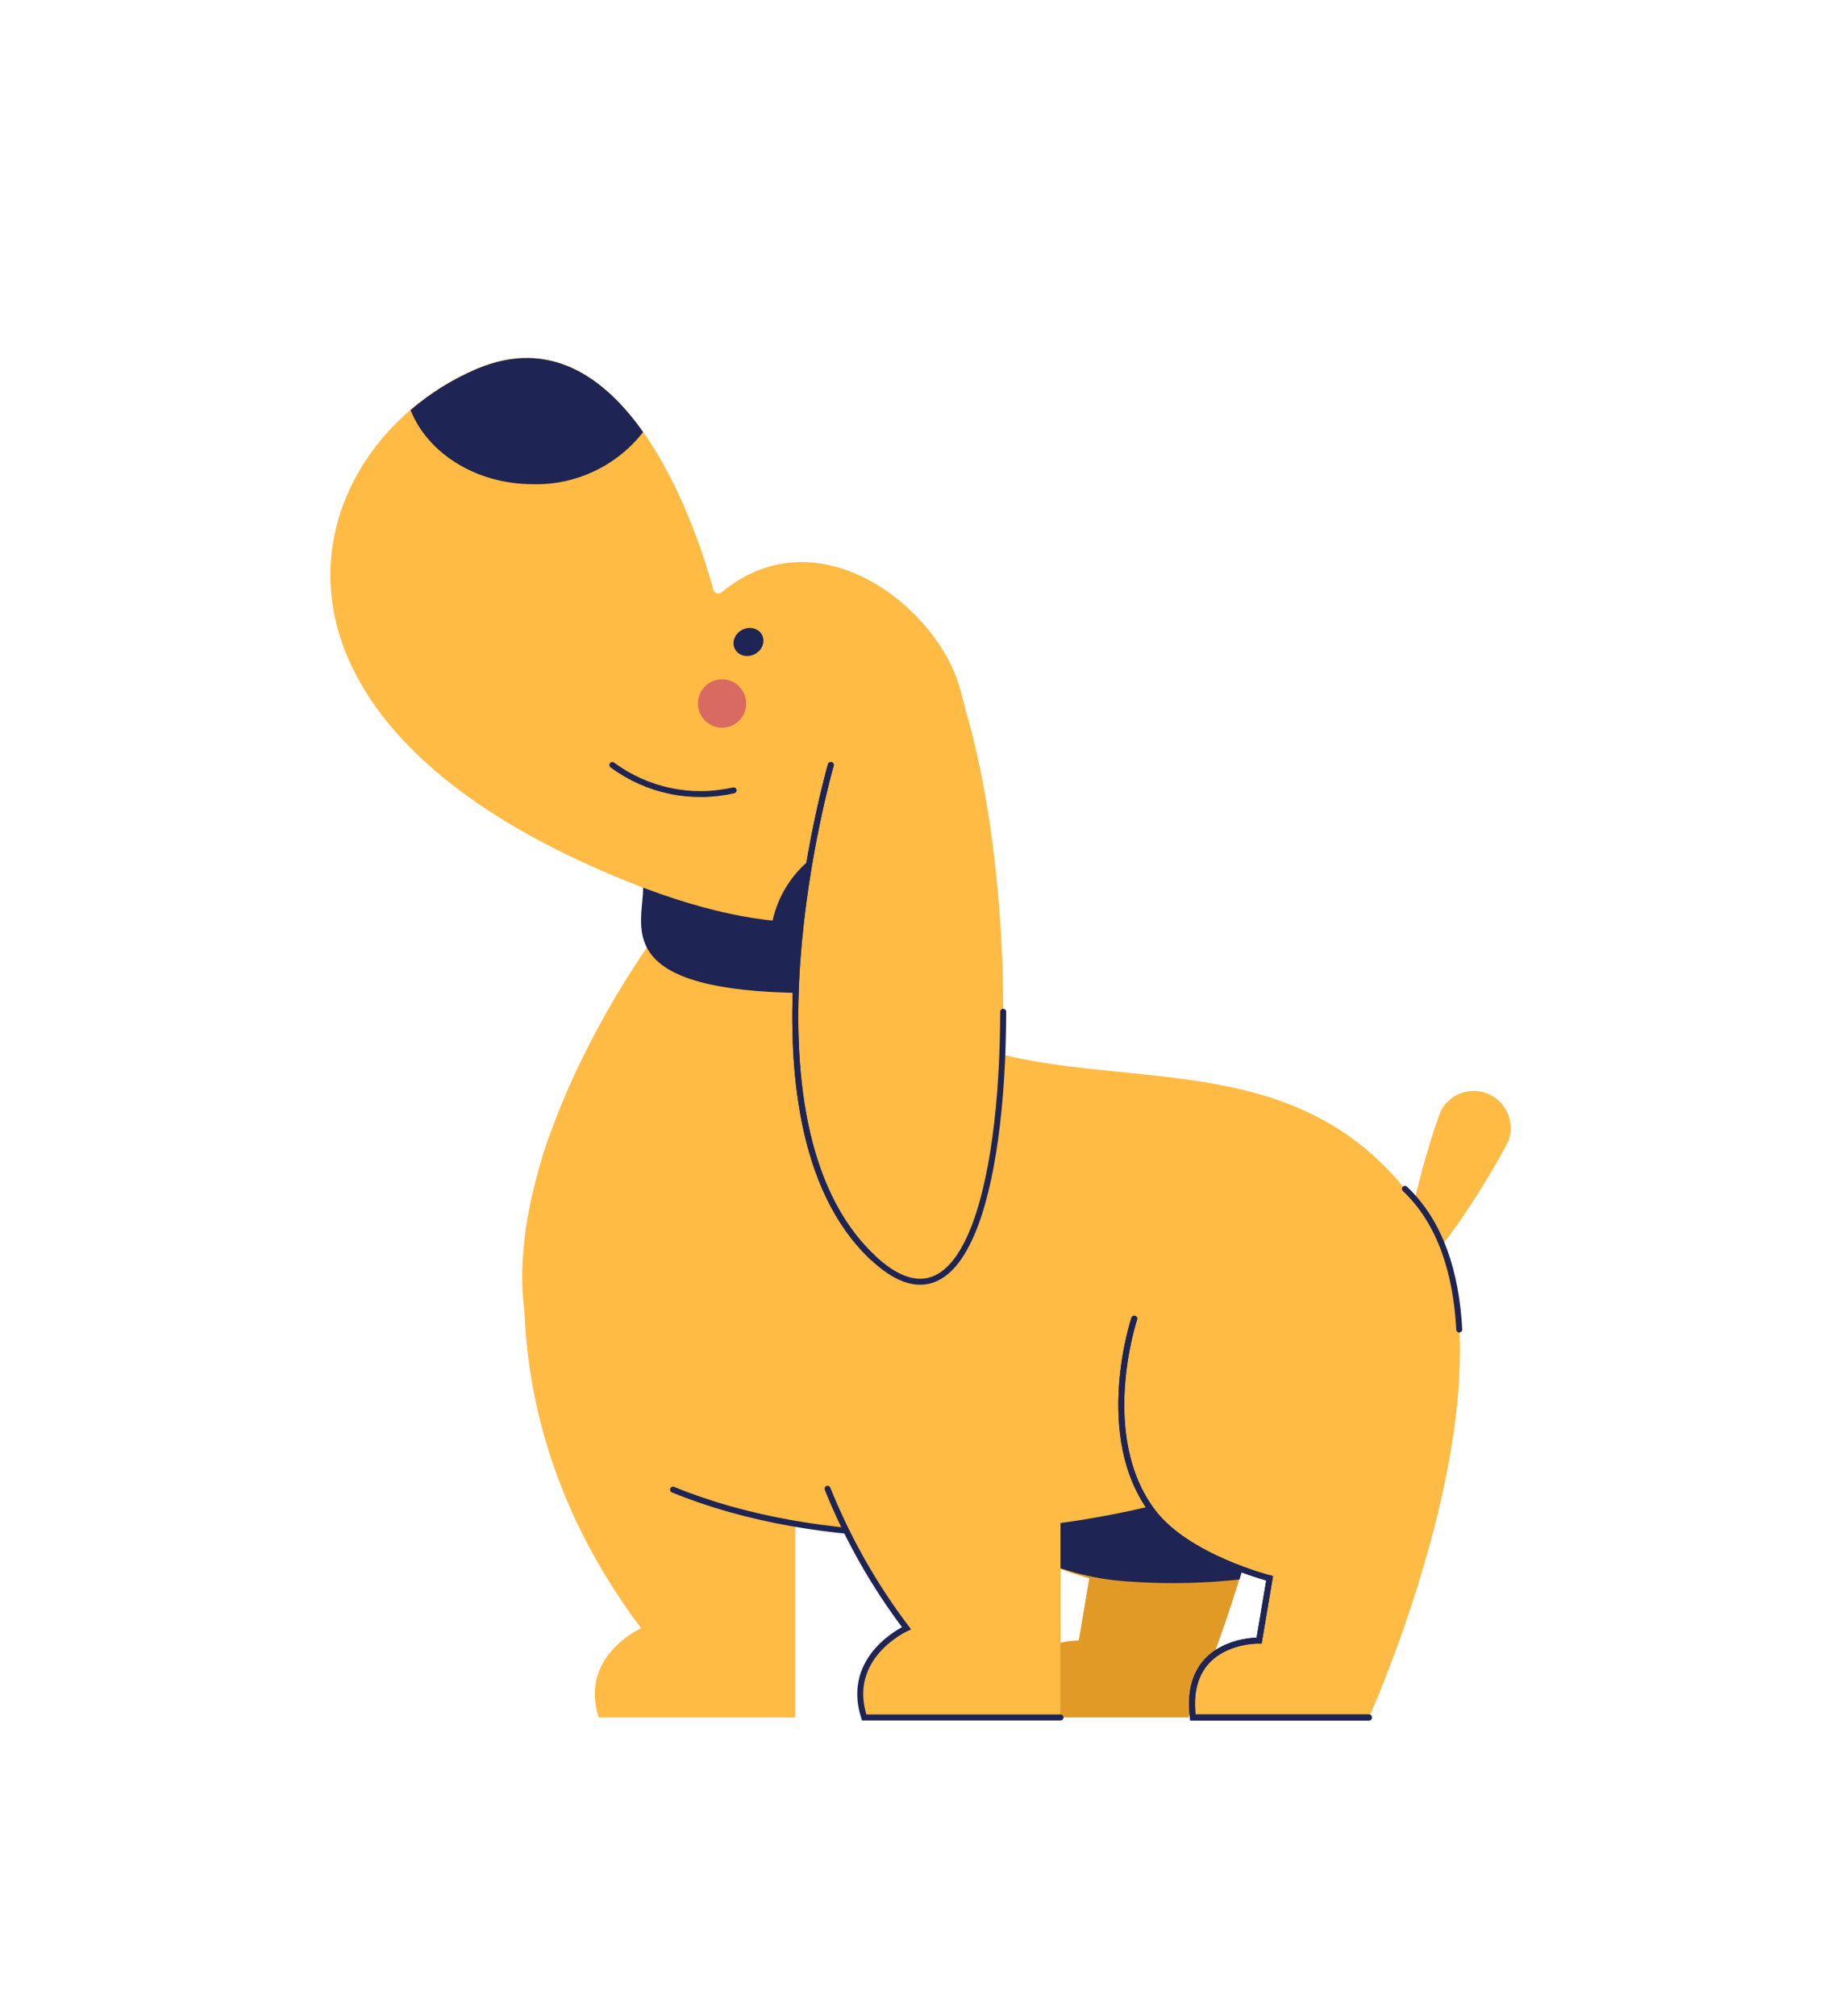 <?xml version="1.0" encoding="UTF-8"?>
<svg width="154px" height="169px" viewBox="0 0 154 169" version="1.1" xmlns="http://www.w3.org/2000/svg" xmlns:xlink="http://www.w3.org/1999/xlink">
    <title>Chien</title>
    <defs>
        <filter x="-36.9%" y="-32.0%" width="173.7%" height="164.3%" filterUnits="objectBoundingBox" id="filter-1">
            <feOffset dx="0" dy="3" in="SourceAlpha" result="shadowOffsetOuter1"></feOffset>
            <feGaussianBlur stdDeviation="8" in="shadowOffsetOuter1" result="shadowBlurOuter1"></feGaussianBlur>
            <feColorMatrix values="0 0 0 0 0   0 0 0 0 0   0 0 0 0 0  0 0 0 0.2 0" type="matrix" in="shadowBlurOuter1" result="shadowMatrixOuter1"></feColorMatrix>
            <feMerge>
                <feMergeNode in="shadowMatrixOuter1"></feMergeNode>
                <feMergeNode in="SourceGraphic"></feMergeNode>
            </feMerge>
        </filter>
    </defs>
    <g id="5_MonDossier-+-Lien-Dossier" stroke="none" stroke-width="1" fill="none" fill-rule="evenodd">
        <g id="[RWD]/Proprietaire/Candidatures/Details/v0.3_BlocProprietaire1-Copy-4" transform="translate(-975, -2816)">
            <g id="Group-5-Copy-2" transform="translate(309, 2660)">
                <g id="illustration" transform="translate(8.89, -7.004)">
                    <g id="Chien" filter="url(#filter-1)" transform="translate(684.822, 190.004)">
                        <path d="M98.823,65.611 C98.132,67.187 92.22,77.16 90.655,76.466 C89.091,75.773 92.458,64.672 93.168,63.096 C93.941,61.669 95.677,61.077 97.156,61.737 C98.635,62.396 99.361,64.086 98.823,65.617 L98.823,65.611 Z" id="Path" fill="#FFBB43" fill-rule="nonzero"></path>
                        <path d="M52.299,80.564 C52.299,80.564 49.007,90.404 53.87,96.79 C56.747,100.573 63.652,102.331 63.652,102.331 L62.772,107.551 C62.772,107.551 56.383,107.4 57.218,114 L71.983,114 C71.983,114 86.911,80.917 74.999,69.658" id="Path" fill="#E29A27" fill-rule="nonzero"></path>
                        <path d="M51.375,85.015 C50.973,88.431 51.112,93.166 53.889,96.79 C55.128,98.27 56.671,99.463 58.412,100.289 C61.021,101.613 63.87,102.396 66.787,102.59 C68.044,102.684 69.344,102.735 70.657,102.735 C72.527,102.735 74.396,102.634 76.255,102.432 C78.19,96.128 79.975,88.198 79.573,81.358 C76.633,80.823 73.651,80.558 70.664,80.564 C62.76,80.564 55.767,82.316 51.375,85.015 Z" id="Path" fill="#1E2454" fill-rule="nonzero"></path>
                        <path d="M18.397,65.17 C18.397,65.17 10.129,85.292 26.056,106.517 C26.056,106.517 20.829,108.869 22.506,114 L38.992,114 L38.992,94.54 L18.397,65.17 Z" id="Path" fill="#FFBB43" fill-rule="nonzero"></path>
                        <path d="M26.81,49.088 C26.81,49.088 1.459,83.76 28.739,94.899 C56.018,106.038 104.182,90.928 91.824,72.016 C79.466,53.104 57.979,65.926 44.326,51.843" id="Path" fill="#FFBB43" fill-rule="nonzero"></path>
                        <path d="M28.739,94.899 C41.053,99.942 57.639,99.602 70.965,95.99" id="Path" stroke="#1E2454" stroke-width="0.5" stroke-linecap="round"></path>
                        <path d="M40.67,65.17 C40.67,65.17 32.395,85.292 48.322,106.517 C48.322,106.517 43.101,108.869 44.772,114 L61.239,114 L61.239,94.54 L40.67,65.17 Z" id="Path" fill="#FFBB43" fill-rule="nonzero"></path>
                        <path d="M41.7,94.823 C43.379,99 45.606,102.932 48.322,106.517 C48.322,106.517 43.101,108.869 44.772,114 L61.239,114" id="Path" stroke="#1E2454" stroke-width="0.5" stroke-linecap="round"></path>
                        <path d="M50.986,47.594 C50.986,50.709 45.331,53.438 38.358,53.23 C23.65,52.789 26.232,47.557 26.232,44.455 C26.232,41.354 31.39,41.965 38.358,41.965 C45.325,41.965 50.986,44.487 50.986,47.594 Z" id="Path" fill="#1E2454" fill-rule="nonzero"></path>
                        <path d="M32.778,19.693 C32.659,19.771 32.51,19.786 32.377,19.733 C32.245,19.68 32.147,19.567 32.112,19.428 C31.114,15.715 25.019,-4.527 12.246,0.926 C-1.796,6.921 -9.291,28.178 21.042,42.236 C51.375,56.294 56.314,37.943 52.569,26.993 C50.32,20.513 40.67,13.112 32.778,19.693 Z" id="Path" fill="#FFBB43" fill-rule="nonzero"></path>
                        <path d="M36.975,47.809 C44.76,48.635 49.352,45.918 51.677,41.978 C49.12,39.953 45.683,39.447 42.654,40.648 C39.625,41.85 37.462,44.577 36.975,47.809 L36.975,47.809 Z" id="Path" fill="#1E2454" fill-rule="nonzero"></path>
                        <ellipse id="Oval" fill="#1E2454" fill-rule="nonzero" transform="translate(35.069, 23.826) rotate(-26.94) translate(-35.069, -23.826) " cx="35.069" cy="23.826" rx="1.283" ry="1.147"></ellipse>
                        <ellipse id="Oval" fill="#D86A61" fill-rule="nonzero" cx="32.854" cy="28.985" rx="2.023" ry="2.03"></ellipse>
                        <path d="M26.232,6.228 C23.002,1.651 18.397,-1.677 12.246,0.945 C10.243,1.803 8.38,2.962 6.724,4.381 C8.156,7.993 12.209,10.597 16.99,10.597 C20.585,10.687 24.012,9.067 26.232,6.228 Z" id="Path" fill="#1E2454" fill-rule="nonzero"></path>
                        <path d="M33.821,36.266 C30.284,37.078 26.57,36.302 23.65,34.142" id="Path" stroke="#1E2454" stroke-width="0.5" stroke-linecap="round"></path>
                        <path d="M41.976,34.142 C41.976,34.142 33.338,63.978 45.47,75.42 C57.602,86.862 58.896,47.5 53.103,28.985" id="Path" fill="#FFBB43" fill-rule="nonzero"></path>
                        <path d="M41.976,34.142 C41.976,34.142 33.338,63.978 45.47,75.42 C53.053,82.569 56.402,69.872 56.433,54.831" id="Path" stroke="#1E2454" stroke-width="0.5" stroke-linecap="round"></path>
                        <path d="M41.976,34.142 C41.976,34.142 33.338,63.978 45.47,75.42" id="Path" stroke="#1E2454" stroke-width="0.5" stroke-linecap="round"></path>
                        <path d="M67.428,80.564 C67.428,80.564 64.136,90.404 68.999,96.79 C71.876,100.573 78.781,102.331 78.781,102.331 L77.901,107.551 C77.901,107.551 71.512,107.4 72.347,114 L87.112,114 C87.112,114 102.04,80.917 90.128,69.658" id="Path" fill="#FFBB43" fill-rule="nonzero"></path>
                        <path d="M94.689,81.472 C94.431,76.744 93.131,72.514 90.128,69.677" id="Path" stroke="#1E2454" stroke-width="0.5" stroke-linecap="round"></path>
                        <path d="M67.428,80.564 C67.428,80.564 64.136,90.404 68.999,96.79 C71.876,100.573 78.781,102.331 78.781,102.331 L77.901,107.551 C77.901,107.551 71.512,107.4 72.347,114 L87.112,114" id="Path" stroke="#1E2454" stroke-width="0.5" stroke-linecap="round"></path>
                        <path d="M67.428,80.564 C67.428,80.564 64.136,90.404 68.999,96.79 C71.876,100.573 78.781,102.331 78.781,102.331 L77.901,107.551 C77.901,107.551 71.512,107.4 72.347,114 L87.112,114" id="Path" stroke="#1E2454" stroke-width="0.5" stroke-linecap="round"></path>
                    </g>
                </g>
            </g>
        </g>
    </g>
</svg>